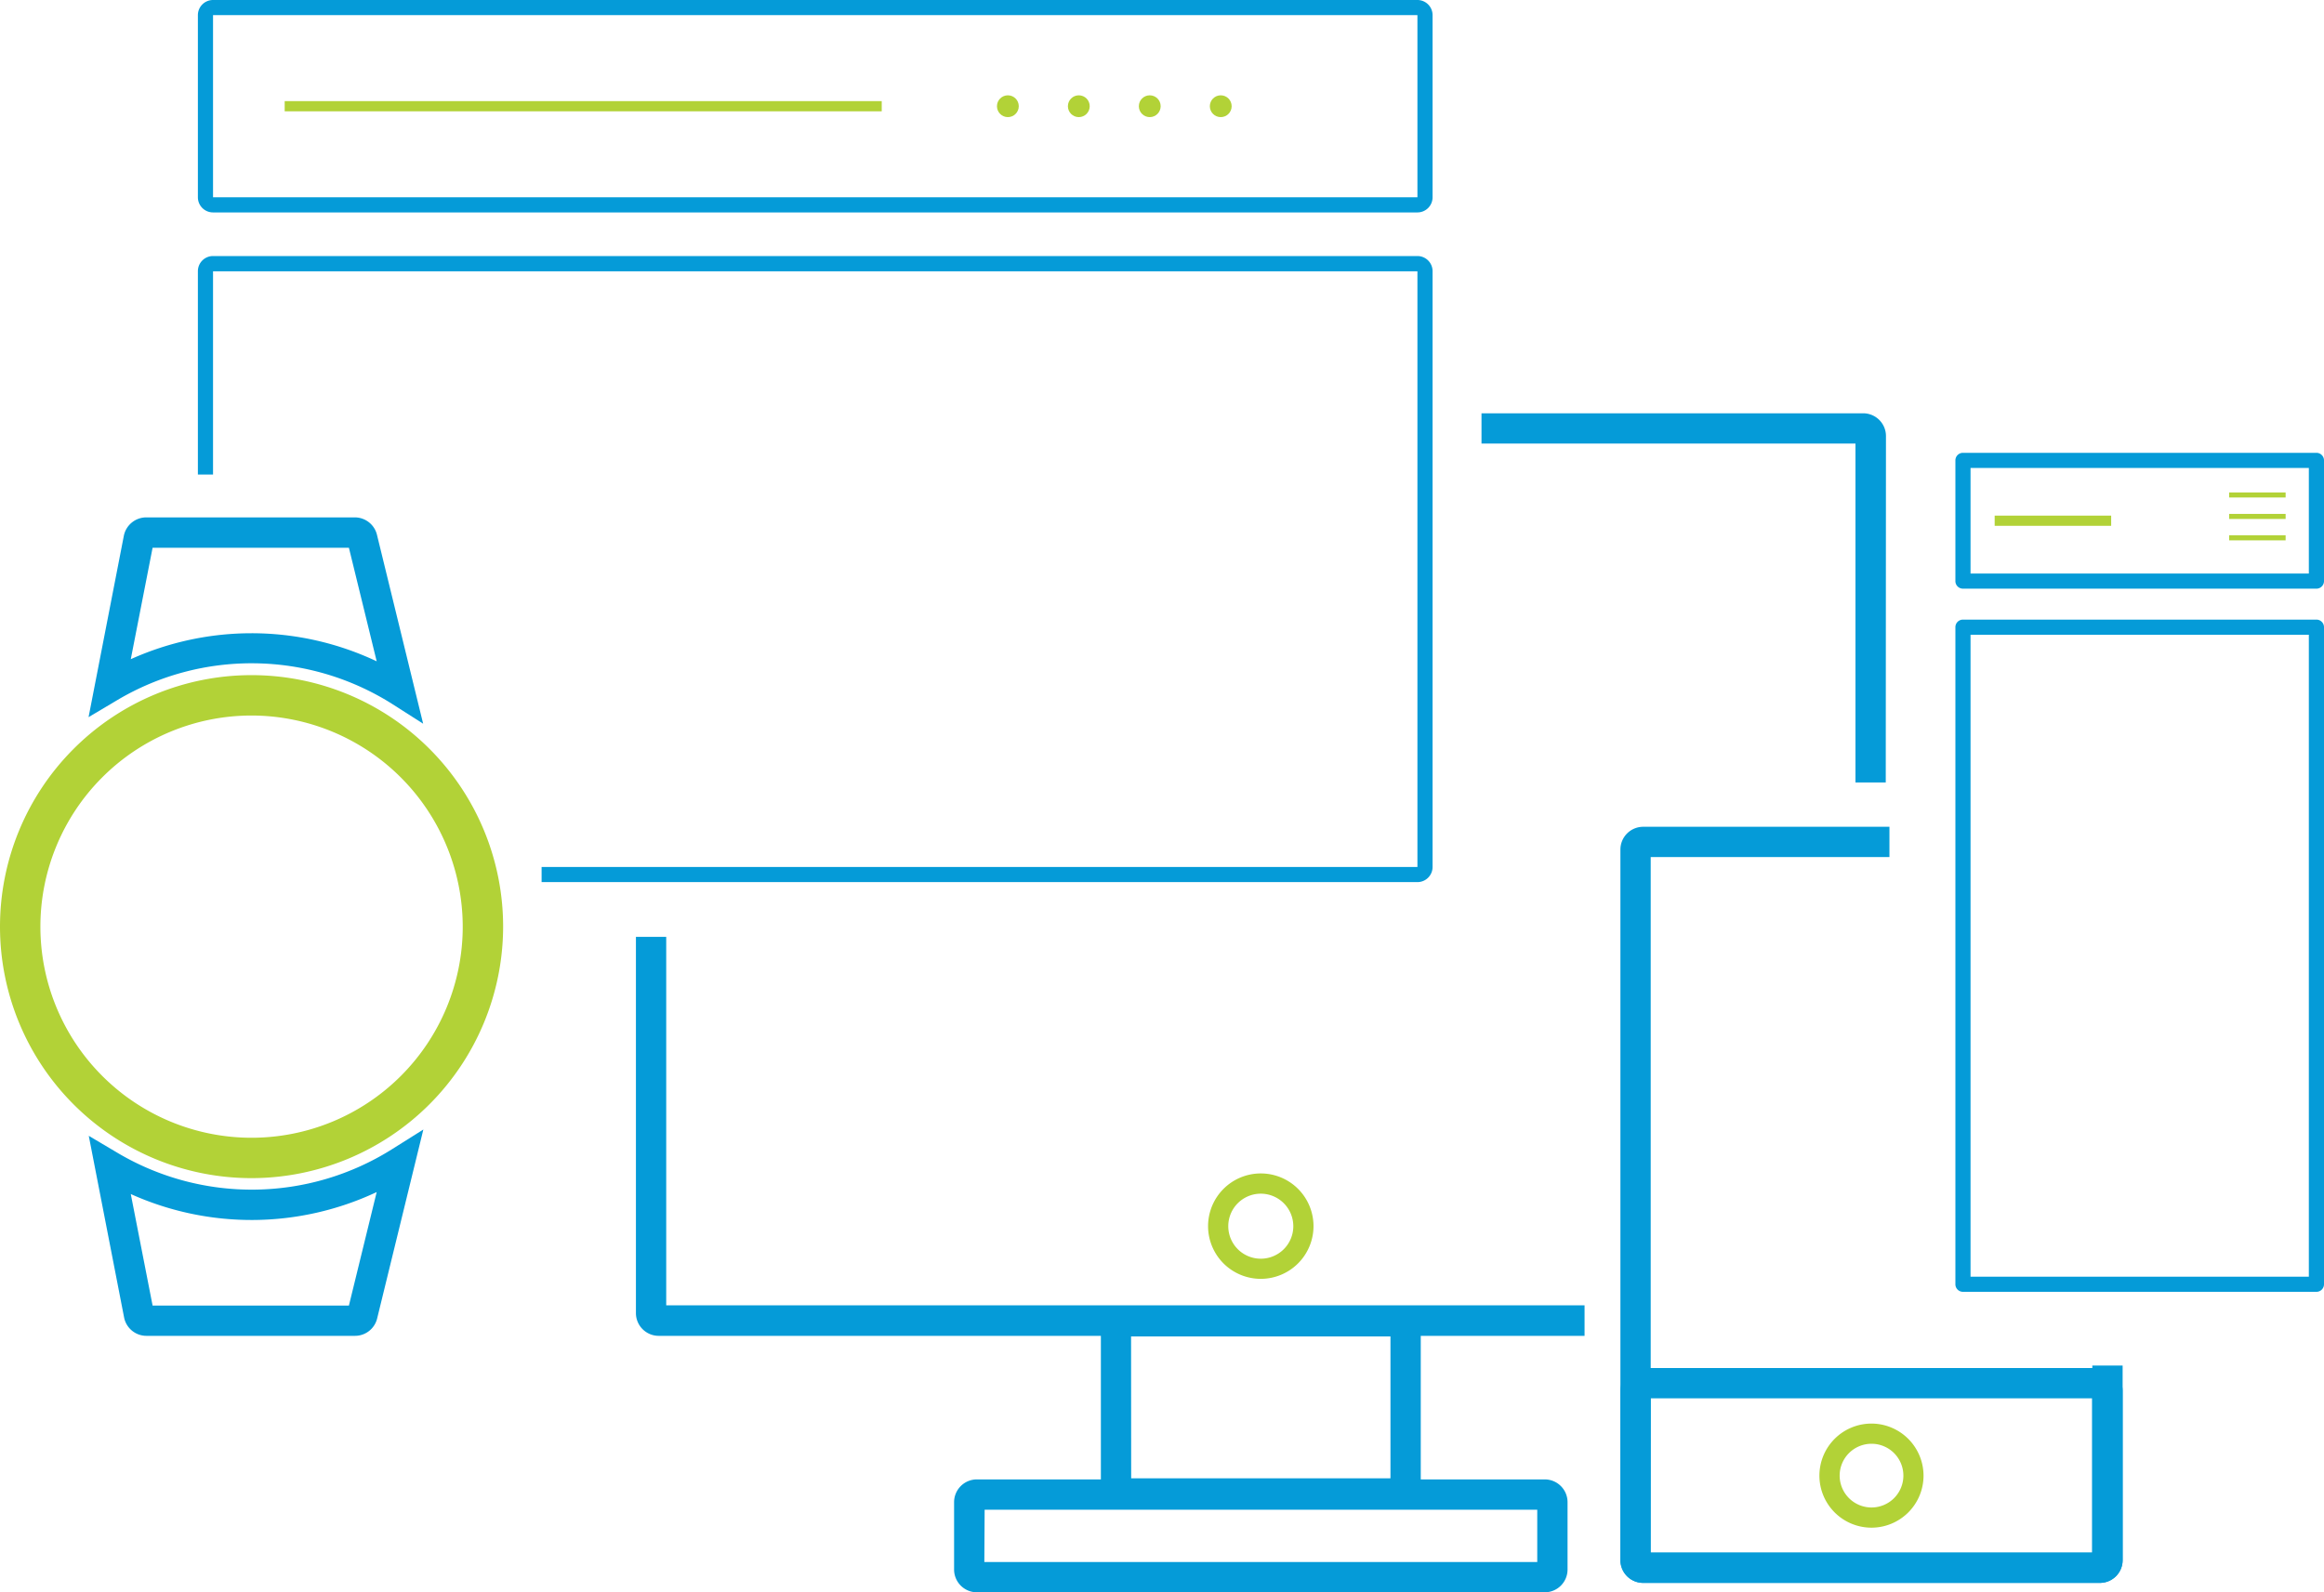 <svg xmlns="http://www.w3.org/2000/svg" viewBox="0 0 460.25 315.42"><defs><style>.cls-1{fill:#059bd8;}.cls-2{fill:#b2d237;}</style></defs><g id="Layer_2" data-name="Layer 2"><g id="Layer_1-2" data-name="Layer 1"><path class="cls-1" d="M373.46,155h-6V87.87H293.4v-6H369a4.51,4.51,0,0,1,4.5,4.5Z"/><path class="cls-1" d="M313.81,264.62H130.44a4.51,4.51,0,0,1-4.5-4.5V185.58h6v73H313.81Z"/><path class="cls-1" d="M305.94,315.42H193.45a4.51,4.51,0,0,1-4.5-4.5V297.56a4.51,4.51,0,0,1,4.5-4.5H305.94a4.51,4.51,0,0,1,4.5,4.5v13.36A4.51,4.51,0,0,1,305.94,315.42Zm-111-6H304.44V299.06H195Z"/><path class="cls-1" d="M276.87,298.84H222.52a4.51,4.51,0,0,1-4.5-4.5v-31.1a4.5,4.5,0,0,1,4.5-4.5h54.35a4.5,4.5,0,0,1,4.5,4.5v31.1A4.51,4.51,0,0,1,276.87,298.84Zm-52.85-6h51.35v-28.1H224Z"/><path class="cls-2" d="M249.7,253.33a10.44,10.44,0,1,1,10.43-10.43A10.45,10.45,0,0,1,249.7,253.33Zm0-16.87a6.44,6.44,0,1,0,6.43,6.44A6.45,6.45,0,0,0,249.7,236.46Z"/><path class="cls-1" d="M415.87,313.56H325.41a4.51,4.51,0,0,1-4.5-4.5V168.28a4.51,4.51,0,0,1,4.5-4.5h48.78v6H326.91V307.56h87.46V270.5h6v38.56A4.51,4.51,0,0,1,415.87,313.56Z"/><path class="cls-1" d="M415.87,313.56H325.41a4.51,4.51,0,0,1-4.5-4.5V275.5a4.51,4.51,0,0,1,4.5-4.5h90.46a4.51,4.51,0,0,1,4.5,4.5v33.56A4.51,4.51,0,0,1,415.87,313.56Zm-89-6h87.46V277H326.91Z"/><path class="cls-2" d="M370.64,286a6.31,6.31,0,1,1-6.31,6.31,6.31,6.31,0,0,1,6.31-6.31m0-4a10.31,10.31,0,1,0,10.3,10.31A10.33,10.33,0,0,0,370.64,282Z"/><path class="cls-1" d="M280.71,174.74H107.26v-3H280.71v-118H42.19V94h-3V53.72a3,3,0,0,1,3-3H280.71a3,3,0,0,1,3,3v118A3,3,0,0,1,280.71,174.74Z"/><path class="cls-1" d="M280.71,42.08H42.19a3,3,0,0,1-3-3V3a3,3,0,0,1,3-3H280.71a3,3,0,0,1,3,3V39.08A3,3,0,0,1,280.71,42.08ZM42.19,3V39.08H280.71V3Z"/><circle class="cls-2" cx="199.6" cy="21.04" r="2.16"/><circle class="cls-2" cx="213.65" cy="21.04" r="2.16"/><circle class="cls-2" cx="227.7" cy="21.04" r="2.16"/><circle class="cls-2" cx="241.76" cy="21.04" r="2.16"/><path class="cls-1" d="M83.8,143.36l-6.27-4a52.14,52.14,0,0,0-54.23-.72l-5.76,3.42,7-36A4.54,4.54,0,0,1,29,102.49H70.28a4.52,4.52,0,0,1,4.37,3.42Zm-34-17.92A58,58,0,0,1,74.6,131l-5.5-22.49H30.22L25.9,130.58A58.27,58.27,0,0,1,49.82,125.44Z"/><path class="cls-1" d="M70.28,264.62H29A4.51,4.51,0,0,1,24.58,261l-7-36,5.76,3.41a52.14,52.14,0,0,0,54.23-.72l6.27-3.94-9.15,37.43A4.51,4.51,0,0,1,70.28,264.62Zm-40.06-6H69.1l5.5-22.48a58.26,58.26,0,0,1-48.7.39Z"/><path class="cls-2" d="M49.82,233.38a49.82,49.82,0,1,1,49.82-49.82A49.88,49.88,0,0,1,49.82,233.38Zm0-91.64a41.82,41.82,0,1,0,41.82,41.82A41.87,41.87,0,0,0,49.82,141.74Z"/><path class="cls-1" d="M457.25,125.74V252.9h-67V125.74h67m1.5-3h-70a1.5,1.5,0,0,0-1.5,1.5V254.4a1.5,1.5,0,0,0,1.5,1.5h70a1.5,1.5,0,0,0,1.5-1.5V124.24a1.5,1.5,0,0,0-1.5-1.5Z"/><path class="cls-1" d="M457.25,92.7v20.91h-67V92.7h67m1.5-3h-70a1.5,1.5,0,0,0-1.5,1.5v23.91a1.5,1.5,0,0,0,1.5,1.5h70a1.5,1.5,0,0,0,1.5-1.5V91.2a1.5,1.5,0,0,0-1.5-1.5Z"/><rect class="cls-2" x="441.47" y="97.55" width="11.18" height="1"/><rect class="cls-2" x="441.47" y="101.8" width="11.18" height="1"/><rect class="cls-2" x="441.47" y="106.04" width="11.18" height="1"/><rect class="cls-2" x="395.03" y="102.14" width="23.07" height="2.02"/><rect class="cls-2" x="56.38" y="20.03" width="118.24" height="2.02"/></g></g></svg>